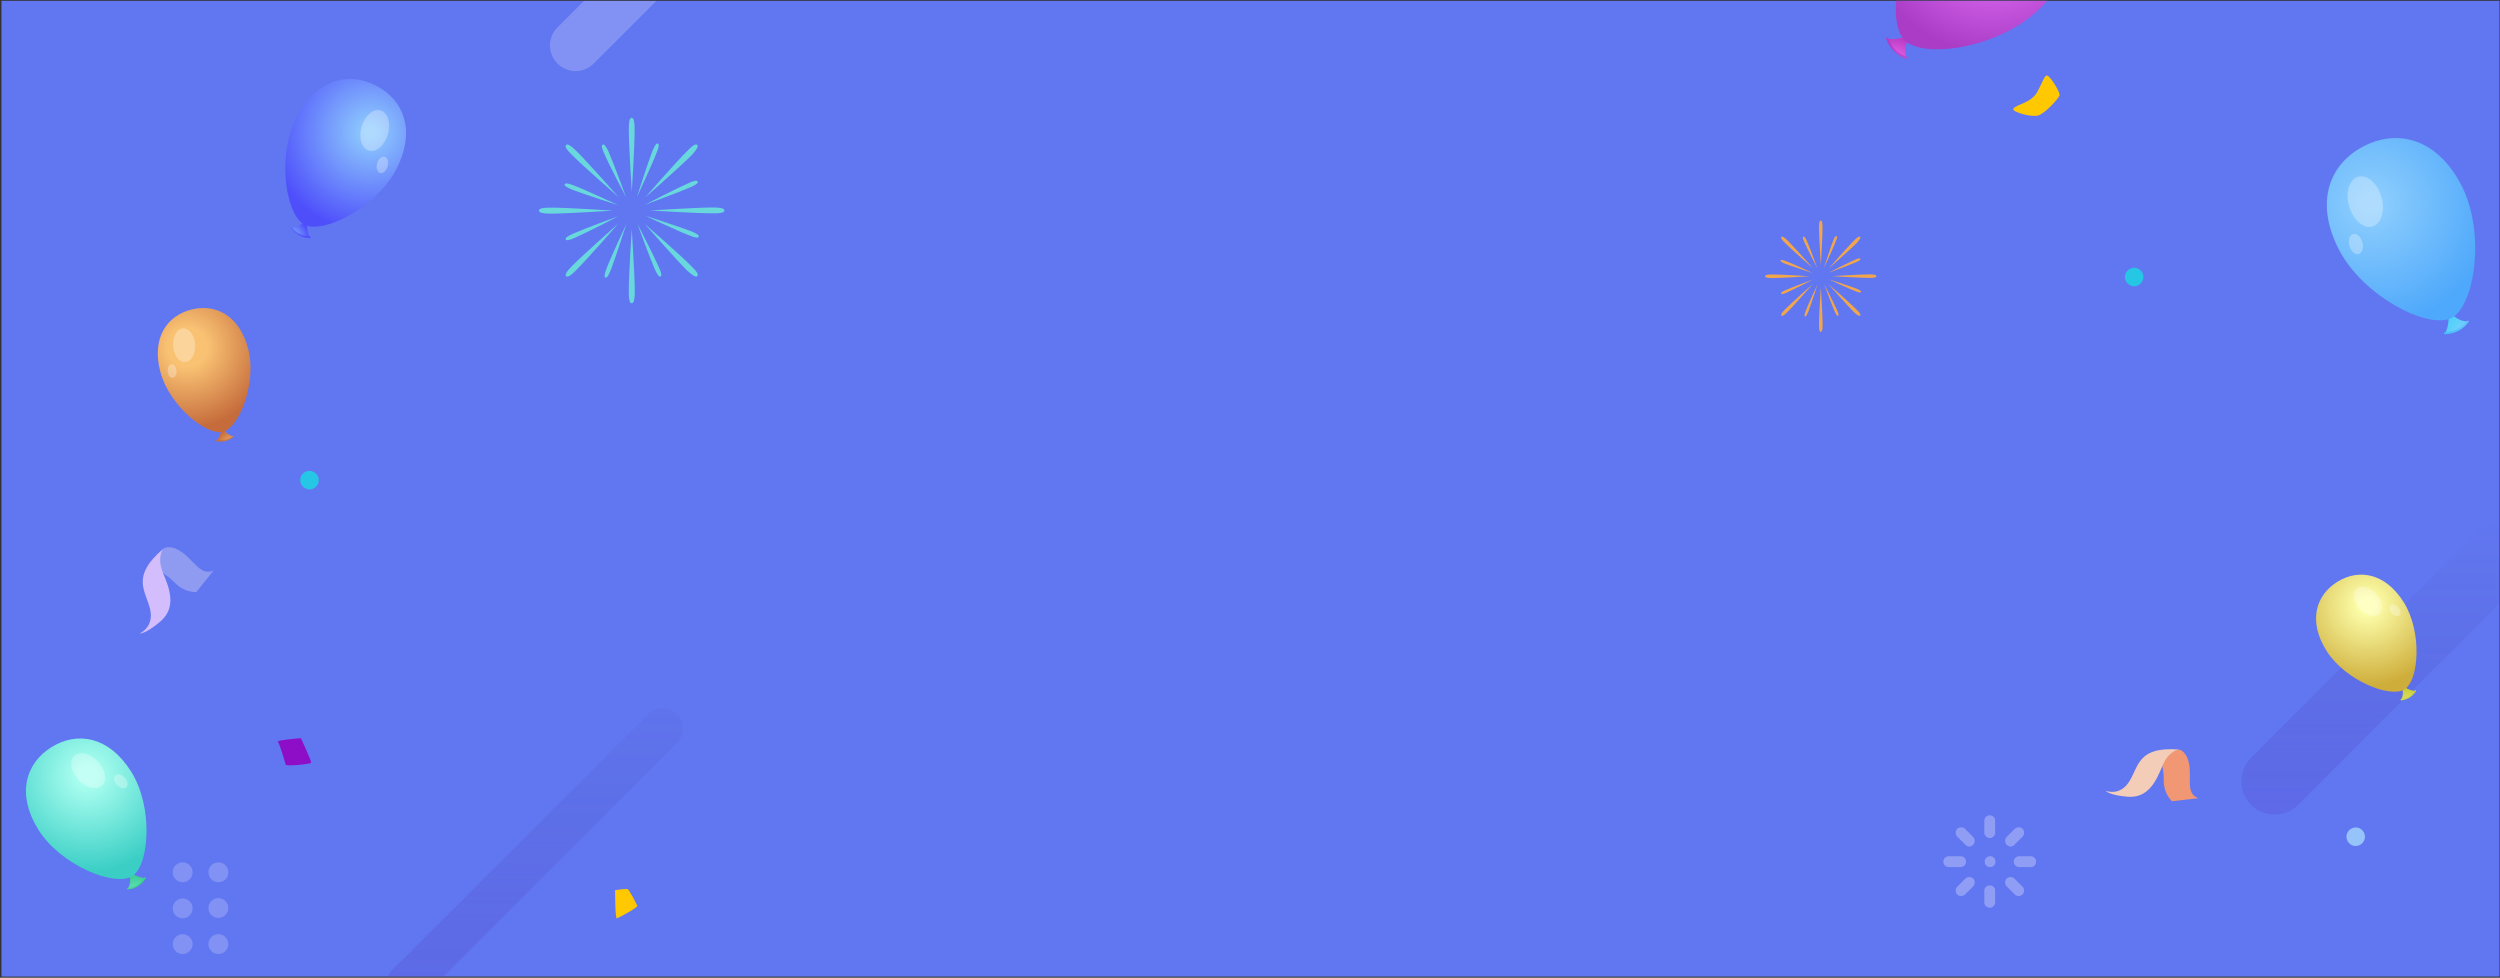 <svg width="1281" height="501" viewBox="0 0 1281 501" fill="none" xmlns="http://www.w3.org/2000/svg">
<rect x="0" y="0" width="1281" height="501" fill="#333333" stroke="none"/>
<g clip-path="url(#clip0_673_69426)">
<rect width="1280" height="500" transform="translate(0.742 0.398)" fill="#6177F1"/>
<g opacity="0.2">
<path d="M111.897 452.057C109.066 452.057 106.801 449.792 106.801 446.961C106.801 444.131 109.066 441.866 111.897 441.866C114.727 441.866 116.992 444.131 116.992 446.961C117.181 449.792 114.727 452.057 111.897 452.057Z" fill="#FDF9FD"/>
<path d="M111.897 470.362C114.711 470.362 116.992 468.08 116.992 465.266C116.992 462.452 114.711 460.171 111.897 460.171C109.083 460.171 106.801 462.452 106.801 465.266C106.801 468.08 109.083 470.362 111.897 470.362Z" fill="#FDF9FD"/>
<path d="M111.897 488.856C114.711 488.856 116.992 486.575 116.992 483.761C116.992 480.947 114.711 478.665 111.897 478.665C109.083 478.665 106.801 480.947 106.801 483.761C106.801 486.575 109.083 488.856 111.897 488.856Z" fill="#FDF9FD"/>
<path d="M93.592 452.057C90.761 452.057 88.496 449.792 88.496 446.961C88.496 444.131 90.761 441.866 93.592 441.866C96.422 441.866 98.687 444.131 98.687 446.961C98.687 449.792 96.422 452.057 93.592 452.057Z" fill="#FDF9FD"/>
<path d="M93.592 470.551C90.761 470.551 88.496 468.286 88.496 465.455C88.496 462.625 90.761 460.36 93.592 460.36C96.422 460.36 98.687 462.625 98.687 465.455C98.687 468.286 96.422 470.551 93.592 470.551Z" fill="#FDF9FD"/>
<path d="M93.592 488.856C90.761 488.856 88.496 486.591 88.496 483.761C88.496 480.93 90.761 478.665 93.592 478.665C96.422 478.665 98.687 480.93 98.687 483.761C98.687 486.591 96.422 488.856 93.592 488.856Z" fill="#FDF9FD"/>
</g>
<path d="M1098.3 141.933C1098.3 144.491 1096.11 146.684 1093.55 146.684C1090.99 146.684 1088.8 144.491 1088.8 141.933C1088.8 139.375 1090.99 137.182 1093.55 137.182C1096.11 137.182 1098.3 139.375 1098.3 141.933Z" fill="#25C7E4"/>
<path d="M153.835 246.04C153.835 248.598 156.028 250.791 158.586 250.791C161.144 250.791 163.337 248.598 163.337 246.04C163.337 243.481 161.144 241.289 158.586 241.289C156.028 241.289 153.835 243.299 153.835 246.04Z" fill="#25C7E4"/>
<path d="M1209.61 432.725C1207.36 434.155 1204.51 433.542 1203.08 431.296C1201.65 429.05 1202.26 426.191 1204.51 424.761C1206.75 423.332 1209.61 423.945 1211.04 426.191C1212.47 428.233 1211.86 431.296 1209.61 432.725Z" fill="#96C3F9"/>
<g opacity="0.3">
<path d="M1019.54 429.383C1017.98 429.383 1016.76 428.169 1016.76 426.608V420.539C1016.76 418.979 1017.98 417.765 1019.54 417.765C1021.1 417.765 1022.31 418.979 1022.31 420.539V426.435C1022.48 427.995 1021.27 429.383 1019.54 429.383Z" fill="#FDF9FD"/>
<path d="M1019.54 453.658C1017.98 453.658 1016.76 454.871 1016.76 456.432V462.327C1016.76 463.888 1017.98 465.102 1019.54 465.102C1021.1 465.102 1022.31 463.888 1022.31 462.327V456.432C1022.48 455.045 1021.27 453.658 1019.54 453.658Z" fill="#FDF9FD"/>
<path d="M1031.85 441.52C1031.85 439.96 1033.06 438.746 1034.62 438.746H1040.52C1042.08 438.746 1043.29 439.96 1043.29 441.52C1043.29 443.081 1042.08 444.295 1040.52 444.295H1034.62C1033.06 444.295 1031.85 443.081 1031.85 441.52Z" fill="#FDF9FD"/>
<path d="M1007.4 441.52C1007.4 439.96 1006.19 438.746 1004.62 438.746H998.556C996.995 438.746 995.781 439.96 995.781 441.52C995.781 443.081 996.995 444.295 998.556 444.295H1004.45C1006.19 444.295 1007.4 443.081 1007.4 441.52Z" fill="#FDF9FD"/>
<path d="M1028.21 432.851C1027.17 431.81 1027.17 429.903 1028.21 428.863L1032.37 424.701C1033.41 423.661 1035.32 423.661 1036.36 424.701C1037.4 425.742 1037.4 427.649 1036.36 428.689L1032.19 432.851C1031.15 434.065 1029.42 434.065 1028.21 432.851Z" fill="#FDF9FD"/>
<path d="M1011.04 450.19C1010 449.15 1008.09 449.15 1007.05 450.19L1002.89 454.351C1001.85 455.392 1001.85 457.299 1002.89 458.339C1003.93 459.38 1005.84 459.38 1006.88 458.339L1011.04 454.178C1012.08 453.138 1012.08 451.23 1011.04 450.19Z" fill="#FDF9FD"/>
<path d="M1028.21 450.19C1029.25 449.15 1031.15 449.15 1032.19 450.19L1036.36 454.351C1037.4 455.392 1037.4 457.299 1036.36 458.339C1035.32 459.38 1033.41 459.38 1032.37 458.339L1028.21 454.178C1027.17 453.138 1027.17 451.23 1028.21 450.19Z" fill="#FDF9FD"/>
<path d="M1011.04 432.851C1012.08 431.81 1012.08 429.903 1011.04 428.863L1006.88 424.701C1005.84 423.661 1003.93 423.661 1002.89 424.701C1001.85 425.742 1001.85 427.649 1002.89 428.689L1007.05 432.851C1008.09 434.065 1009.83 434.065 1011.04 432.851Z" fill="#FDF9FD"/>
<path d="M1022.48 441.52C1022.48 443.081 1021.27 444.295 1019.71 444.295C1018.15 444.295 1016.94 443.081 1016.94 441.52C1016.94 439.96 1018.15 438.746 1019.71 438.746C1021.27 438.573 1022.48 439.96 1022.48 441.52Z" fill="#FDF9FD"/>
</g>
<g opacity="0.2">
<path d="M332.133 365.894L201.054 496.973C196.946 501.082 196.946 507.655 201.054 511.763C205.162 515.871 211.736 515.871 215.844 511.763L346.923 380.684C351.031 376.576 351.031 370.003 346.923 365.894C342.815 361.786 336.241 361.786 332.133 365.894Z" fill="url(#paint0_linear_673_69426)"/>
<path d="M496.939 -197.252L285.67 14.017C280.517 19.17 280.517 27.415 285.67 32.568C290.823 37.721 299.067 37.721 304.22 32.568L515.489 -178.495C520.642 -183.648 520.642 -191.893 515.489 -197.046C510.336 -202.198 502.092 -202.198 496.939 -197.252Z" fill="white"/>
<path d="M1271.38 270.3L1153.43 388.251C1146.8 394.882 1146.8 405.753 1153.43 412.385C1160.06 419.016 1170.93 419.016 1177.56 412.385L1295.51 294.434C1302.14 287.803 1302.14 276.932 1295.51 270.3C1288.88 263.669 1278.01 263.669 1271.38 270.3Z" fill="url(#paint1_linear_673_69426)"/>
</g>
<path d="M1112.94 410.552C1112.94 410.552 1108.68 406.851 1108.72 400.047C1108.76 392.129 1106.66 387.434 1104.07 386.2L1116.44 384.091C1116.44 384.091 1120.3 384.37 1121.7 391.492C1123.09 398.615 1119.79 406.653 1126.43 409L1112.94 410.552Z" fill="#F19774"/>
<path d="M1078.92 405.18C1078.92 405.18 1086.32 408.284 1091.18 400.207C1096.03 392.129 1095.71 382.5 1116.48 384.052C1116.48 384.052 1111.23 384.529 1107.97 392.527C1105.02 399.729 1100.97 409.12 1090.22 408.244C1080.59 407.448 1078.92 405.18 1078.92 405.18Z" fill="#F3CDB7"/>
<path d="M100.602 303.399C100.602 303.399 94.741 303.798 89.724 298.736C83.907 292.831 78.845 290.966 76.048 291.899L83.641 281.198C83.641 281.198 86.704 278.578 93.009 282.796C99.314 287.014 102.822 295.451 109.482 292.254L100.602 303.399Z" fill="#8E9BF0"/>
<path d="M71.474 324.623C71.474 324.623 79.245 321.426 76.847 311.879C74.449 302.333 67.079 295.406 83.64 281.198C83.64 281.198 80.133 285.416 83.596 293.763C86.749 301.267 90.7 311.213 82.131 318.495C74.361 325.067 71.474 324.623 71.474 324.623Z" fill="#D3BDFD"/>
<path d="M323.637 60.378C322.554 60.378 322.193 62.453 322.193 66.334C322.193 74.274 323.727 98.277 323.727 98.277C323.727 98.277 325.261 74.274 325.171 66.243C325.171 62.363 324.81 60.378 323.637 60.378Z" fill="#68D8DD"/>
<path d="M323.727 155.397C324.81 155.397 325.261 153.322 325.261 149.442C325.261 141.501 323.727 117.498 323.727 117.498C323.727 117.498 322.103 141.501 322.193 149.532C322.193 153.322 322.554 155.397 323.727 155.397Z" fill="#68D8DD"/>
<path d="M371.192 107.843C371.192 106.76 369.116 106.309 365.236 106.309C357.295 106.309 333.292 107.843 333.292 107.843C333.292 107.843 357.295 109.377 365.326 109.286C369.116 109.377 371.192 109.016 371.192 107.843Z" fill="#68D8DD"/>
<path d="M276.172 107.933C276.172 109.016 278.248 109.467 282.128 109.467C290.159 109.467 314.072 107.933 314.072 107.933C314.072 107.933 289.978 106.308 282.038 106.399C278.157 106.399 276.172 106.76 276.172 107.933Z" fill="#68D8DD"/>
<path d="M357.295 74.274C356.483 73.462 354.768 74.635 352.061 77.433C346.376 83.027 330.585 101.165 330.585 101.165C330.585 101.165 348.632 85.283 354.317 79.598C356.844 76.801 358.017 75.087 357.295 74.274Z" fill="#68D8DD"/>
<path d="M290.069 141.501C290.881 142.313 292.595 141.14 295.302 138.343C300.987 132.748 316.779 114.61 316.779 114.61C316.779 114.61 298.731 130.582 293.137 136.267C290.43 138.974 289.347 140.689 290.069 141.501Z" fill="#68D8DD"/>
<path d="M357.295 141.501C358.107 140.689 356.934 138.974 354.137 136.267C348.542 130.582 330.405 114.791 330.405 114.791C330.405 114.791 346.286 132.838 351.971 138.523C354.768 141.05 356.483 142.223 357.295 141.501Z" fill="#68D8DD"/>
<path d="M290.069 74.274C289.256 75.087 290.429 76.801 293.227 79.508C298.821 85.193 316.959 100.985 316.959 100.985C316.959 100.985 300.987 82.937 295.302 77.343C292.595 74.635 290.881 73.552 290.069 74.274Z" fill="#68D8DD"/>
<path d="M337.082 73.552C336.27 73.282 335.458 74.635 334.285 77.433C332.029 83.208 326.344 100.985 326.344 100.985C326.344 100.985 334.285 84.02 336.451 78.245C337.624 75.448 337.894 73.823 337.082 73.552Z" fill="#68D8DD"/>
<path d="M310.191 142.223C311.004 142.493 311.816 141.14 312.989 138.343C315.245 132.567 320.93 114.791 320.93 114.791C320.93 114.791 312.989 131.755 310.823 137.53C309.74 140.328 309.47 141.952 310.191 142.223Z" fill="#68D8DD"/>
<path d="M358.017 121.288C358.288 120.476 356.934 119.663 354.137 118.49C348.362 116.234 330.585 110.55 330.585 110.55C330.585 110.55 347.549 118.49 353.325 120.656C356.122 121.829 357.746 122.1 358.017 121.288Z" fill="#68D8DD"/>
<path d="M289.347 94.397C289.076 95.209 290.43 96.022 293.227 97.195C299.002 99.451 316.779 105.135 316.779 105.135C316.779 105.135 299.814 97.195 294.039 95.029C291.242 93.946 289.618 93.675 289.347 94.397Z" fill="#68D8DD"/>
<path d="M357.475 93.044C357.115 92.232 355.58 92.593 352.783 93.856C347.098 96.292 330.495 104.865 330.495 104.865C330.495 104.865 348.091 98.458 353.776 95.931C356.483 94.758 357.836 93.856 357.475 93.044Z" fill="#68D8DD"/>
<path d="M289.888 122.641C290.249 123.453 291.783 123.093 294.58 121.829C300.265 119.393 316.779 110.82 316.779 110.82C316.779 110.82 299.273 117.227 293.588 119.754C290.881 121.017 289.527 121.919 289.888 122.641Z" fill="#68D8DD"/>
<path d="M338.436 141.681C339.248 141.32 338.887 139.786 337.624 136.989C335.187 131.304 326.615 114.7 326.615 114.7C326.615 114.7 333.022 132.297 335.548 137.982C336.812 140.689 337.714 142.042 338.436 141.681Z" fill="#68D8DD"/>
<path d="M308.838 74.094C308.026 74.455 308.387 75.989 309.65 78.786C312.086 84.471 320.749 100.984 320.749 100.984C320.749 100.984 314.342 83.388 311.816 77.703C310.552 75.087 309.65 73.733 308.838 74.094Z" fill="#68D8DD"/>
<path d="M932.935 113.03C932.285 113.03 932.069 114.276 932.069 116.604C932.069 121.422 932.989 135.77 932.989 135.77C932.989 135.77 933.909 121.368 933.855 116.55C933.855 114.221 933.639 113.03 932.935 113.03Z" fill="#F2A64C"/>
<path d="M932.989 170.042C933.639 170.042 933.909 168.797 933.909 166.469C933.909 161.704 932.989 147.302 932.989 147.302C932.989 147.302 932.014 161.704 932.069 166.523C932.069 168.797 932.285 170.042 932.989 170.042Z" fill="#F2A64C"/>
<path d="M961.468 141.509C961.468 140.859 960.222 140.589 957.894 140.589C953.13 140.589 938.728 141.509 938.728 141.509C938.728 141.509 953.13 142.429 957.949 142.375C960.222 142.429 961.468 142.213 961.468 141.509Z" fill="#F2A64C"/>
<path d="M904.456 141.563C904.456 142.213 905.701 142.484 908.029 142.484C912.794 142.484 927.196 141.563 927.196 141.563C927.196 141.563 912.74 140.589 907.975 140.643C905.647 140.643 904.456 140.859 904.456 141.563Z" fill="#F2A64C"/>
<path d="M953.13 121.368C952.642 120.881 951.614 121.585 949.989 123.263C946.578 126.62 937.104 137.503 937.104 137.503C937.104 137.503 947.932 127.974 951.343 124.563C952.859 122.884 953.563 121.855 953.13 121.368Z" fill="#F2A64C"/>
<path d="M912.794 161.704C913.281 162.191 914.31 161.488 915.934 159.809C919.345 156.452 928.82 145.57 928.82 145.57C928.82 145.57 917.992 155.153 914.635 158.564C913.01 160.188 912.361 161.217 912.794 161.704Z" fill="#F2A64C"/>
<path d="M953.13 161.704C953.617 161.217 952.913 160.188 951.235 158.564C947.878 155.153 936.996 145.678 936.996 145.678C936.996 145.678 946.525 156.506 949.936 159.917C951.614 161.433 952.643 162.137 953.13 161.704Z" fill="#F2A64C"/>
<path d="M912.794 121.368C912.306 121.855 913.01 122.884 914.689 124.508C918.046 127.919 928.928 137.394 928.928 137.394C928.928 137.394 919.345 126.566 915.934 123.209C914.31 121.585 913.281 120.935 912.794 121.368Z" fill="#F2A64C"/>
<path d="M941.002 120.935C940.515 120.773 940.027 121.585 939.324 123.263C937.97 126.728 934.559 137.394 934.559 137.394C934.559 137.394 939.324 127.216 940.623 123.751C941.327 122.072 941.489 121.098 941.002 120.935Z" fill="#F2A64C"/>
<path d="M924.868 162.137C925.355 162.3 925.842 161.488 926.546 159.809C927.9 156.344 931.311 145.678 931.311 145.678C931.311 145.678 926.546 155.857 925.247 159.322C924.597 161 924.435 161.975 924.868 162.137Z" fill="#F2A64C"/>
<path d="M953.563 149.576C953.725 149.089 952.913 148.602 951.235 147.898C947.77 146.544 937.104 143.133 937.104 143.133C937.104 143.133 947.282 147.898 950.747 149.197C952.426 149.901 953.4 150.064 953.563 149.576Z" fill="#F2A64C"/>
<path d="M912.361 133.442C912.198 133.929 913.01 134.416 914.689 135.12C918.154 136.474 928.82 139.885 928.82 139.885C928.82 139.885 918.641 135.12 915.176 133.821C913.498 133.171 912.523 133.009 912.361 133.442Z" fill="#F2A64C"/>
<path d="M953.238 132.63C953.022 132.143 952.101 132.359 950.423 133.117C947.012 134.579 937.05 139.722 937.05 139.722C937.05 139.722 947.608 135.878 951.018 134.362C952.643 133.659 953.455 133.117 953.238 132.63Z" fill="#F2A64C"/>
<path d="M912.686 150.389C912.902 150.876 913.823 150.659 915.501 149.901C918.912 148.439 928.82 143.296 928.82 143.296C928.82 143.296 918.317 147.14 914.906 148.656C913.281 149.414 912.469 149.955 912.686 150.389Z" fill="#F2A64C"/>
<path d="M941.814 161.812C942.301 161.596 942.085 160.675 941.327 158.997C939.865 155.586 934.721 145.624 934.721 145.624C934.721 145.624 938.566 156.182 940.082 159.592C940.84 161.217 941.381 162.029 941.814 161.812Z" fill="#F2A64C"/>
<path d="M924.056 121.26C923.569 121.476 923.785 122.397 924.543 124.075C926.005 127.486 931.203 137.394 931.203 137.394C931.203 137.394 927.359 126.837 925.843 123.426C925.085 121.855 924.543 121.043 924.056 121.26Z" fill="#F2A64C"/>
<path d="M1031.64 55.659C1033.39 53.324 1040.86 52.861 1044.06 46.848C1047.26 40.836 1047.66 38.038 1049.27 38.837C1050.87 39.637 1055.69 47.248 1055.29 48.847C1054.89 50.446 1047.67 58.457 1044.07 59.257C1040.47 60.056 1030.46 57.258 1031.66 55.659H1031.64Z" fill="#FFC801"/>
<path d="M154.183 378.256C154.183 378.256 159.703 390.051 159.442 390.793C159.181 391.535 146.636 392.799 146.395 391.796C146.154 390.793 143.144 380.763 142.381 380.001C141.618 379.239 154.183 378.236 154.183 378.236V378.256Z" fill="#8E0EC7"/>
<path d="M315.172 456.134C315.172 456.134 315.172 470.86 316.083 470.57C316.995 470.28 327.008 464.966 326.56 464.096C326.111 463.207 322.464 455.844 321.553 455.554C320.641 455.264 315.172 456.134 315.172 456.134Z" fill="#FFC801"/>
<path d="M73.994 449.894C74.974 451.468 66.602 456.722 65.615 455.155C67.225 452.558 66.774 449.481 65.9 446.305C68.426 448.295 71.1 449.599 73.987 449.902L73.994 449.894Z" fill="url(#paint2_radial_673_69426)"/>
<path d="M70.789 454.031C72.271 453.099 73.549 451.807 74.728 450.092C74.855 449.908 74.806 449.647 74.622 449.52C74.439 449.393 74.178 449.443 74.051 449.626C71.848 452.845 69.229 454.49 65.559 454.958C65.333 454.986 65.171 455.191 65.199 455.417C65.227 455.642 65.431 455.805 65.657 455.776C67.619 455.521 69.299 454.956 70.789 454.031Z" fill="url(#paint3_radial_673_69426)"/>
<path d="M67.218 395.393C78.659 413.639 76.587 443.379 67.692 448.958C58.798 454.537 31.137 443.439 19.704 425.2C8.264 406.954 13.154 391.115 26.276 382.889C39.399 374.662 55.771 377.154 67.211 395.4L67.218 395.393Z" fill="url(#paint4_radial_673_69426)"/>
<g style="mix-blend-mode:screen" opacity="0.29">
<path d="M50.177 390.212C54.127 394.431 55.099 399.935 52.346 402.505C49.599 405.082 44.173 403.736 40.23 399.525C36.279 395.306 35.307 389.801 38.06 387.231C40.807 384.655 46.233 386 50.184 390.219L50.177 390.212Z" fill="white"/>
</g>
<g style="mix-blend-mode:screen" opacity="0.29">
<path d="M63.879 398.478C65.459 400.171 65.854 402.373 64.752 403.404C63.651 404.435 61.477 403.899 59.897 402.206C58.317 400.513 57.923 398.311 59.024 397.28C60.125 396.25 62.299 396.785 63.879 398.478Z" fill="white"/>
</g>
<path d="M111.248 225.552C111.639 227.041 119.576 224.961 119.185 223.472C116.696 222.97 115.095 220.948 113.668 218.619C113.435 221.27 112.706 223.63 111.248 225.552Z" fill="url(#paint5_radial_673_69426)"/>
<path d="M115.575 225.964C114.17 226.333 112.658 226.37 110.962 226.112C110.777 226.085 110.65 225.906 110.677 225.721C110.703 225.536 110.883 225.409 111.068 225.436C114.26 225.932 116.743 225.283 119.116 223.329C119.259 223.207 119.475 223.229 119.597 223.376C119.718 223.524 119.697 223.735 119.549 223.857C118.281 224.902 116.986 225.594 115.581 225.964H115.575Z" fill="url(#paint6_radial_673_69426)"/>
<path d="M82.157 190.506C86.692 207.778 105.837 223.424 114.26 221.217C122.678 219.01 131.682 195.993 127.153 178.721C122.625 161.449 110.27 155.408 97.847 158.661C85.423 161.919 77.629 173.234 82.157 190.506Z" fill="url(#paint7_radial_673_69426)"/>
<g style="mix-blend-mode:screen" opacity="0.29">
<path d="M94.908 185.554C98.021 185.354 100.296 181.316 99.988 176.534C99.68 171.753 96.907 168.039 93.793 168.239C90.68 168.439 88.406 172.478 88.713 177.259C89.021 182.041 91.794 185.755 94.908 185.554Z" fill="white"/>
</g>
<g style="mix-blend-mode:screen" opacity="0.29">
<path d="M85.92 190.237C86.041 192.154 87.156 193.637 88.403 193.558C89.651 193.479 90.565 191.858 90.438 189.946C90.316 188.03 89.201 186.546 87.954 186.625C86.707 186.704 85.798 188.32 85.92 190.237Z" fill="white"/>
</g>
<path d="M158.519 121.231C157.65 122.927 148.604 118.288 149.473 116.591C152.618 116.651 155.094 114.626 157.45 112.191C157.021 115.464 157.271 118.507 158.529 121.231H158.519Z" fill="url(#paint8_radial_673_69426)"/>
<path d="M153.177 120.572C154.774 121.391 156.592 121.85 158.718 121.979C158.948 121.989 159.158 121.82 159.168 121.58C159.178 121.351 159.008 121.151 158.768 121.131C154.774 120.872 151.939 119.425 149.592 116.432C149.453 116.252 149.183 116.212 149.003 116.362C148.823 116.502 148.784 116.771 148.933 116.961C150.191 118.567 151.569 119.754 153.177 120.572Z" fill="url(#paint9_radial_673_69426)"/>
<path d="M203.111 86.6C192.996 106.295 165.638 120.103 156.042 115.185C146.447 110.266 141.714 80.004 151.819 60.309C161.923 40.614 178.488 36.603 192.657 43.867C206.825 51.13 213.226 66.904 203.111 86.6Z" fill="url(#paint10_radial_673_69426)"/>
<g style="mix-blend-mode:screen" opacity="0.29">
<path d="M198.728 68.82C197.07 74.527 192.727 78.278 189.012 77.201C185.298 76.123 183.631 70.626 185.278 64.929C186.936 59.222 191.279 55.47 194.993 56.548C198.708 57.625 200.375 63.113 198.728 68.82Z" fill="white"/>
</g>
<g style="mix-blend-mode:screen" opacity="0.29">
<path d="M198.628 85.272C197.969 87.557 196.222 89.064 194.734 88.625C193.246 88.196 192.577 85.991 193.236 83.706C193.895 81.421 195.642 79.915 197.13 80.354C198.618 80.783 199.287 82.988 198.628 85.272Z" fill="white"/>
</g>
<path d="M1237.32 354.019C1238.14 355.33 1231.16 359.708 1230.34 358.403C1231.68 356.238 1231.31 353.674 1230.58 351.028C1232.68 352.685 1234.91 353.773 1237.32 354.025L1237.32 354.019Z" fill="url(#paint11_radial_673_69426)"/>
<path d="M1234.65 357.466C1235.89 356.689 1236.95 355.613 1237.94 354.183C1238.04 354.03 1238 353.813 1237.85 353.707C1237.69 353.601 1237.48 353.642 1237.37 353.795C1235.54 356.478 1233.35 357.849 1230.29 358.238C1230.11 358.262 1229.97 358.433 1229.99 358.621C1230.02 358.809 1230.19 358.944 1230.38 358.92C1232.01 358.708 1233.41 358.237 1234.65 357.466Z" fill="url(#paint12_radial_673_69426)"/>
<path d="M1231.68 308.601C1241.21 323.806 1239.49 348.59 1232.07 353.239C1224.66 357.888 1201.61 348.639 1192.08 333.44C1182.55 318.235 1186.62 305.036 1197.56 298.181C1208.5 291.325 1222.14 293.402 1231.67 308.607L1231.68 308.601Z" fill="url(#paint13_radial_673_69426)"/>
<g style="mix-blend-mode:screen" opacity="0.29">
<path d="M1217.48 304.284C1220.77 307.8 1221.58 312.387 1219.28 314.528C1217 316.676 1212.47 315.554 1209.19 312.044C1205.9 308.529 1205.09 303.942 1207.38 301.8C1209.67 299.653 1214.19 300.774 1217.48 304.29L1217.48 304.284Z" fill="white"/>
</g>
<g style="mix-blend-mode:screen" opacity="0.29">
<path d="M1228.9 311.172C1230.21 312.583 1230.54 314.418 1229.62 315.277C1228.71 316.136 1226.89 315.69 1225.58 314.279C1224.26 312.868 1223.93 311.033 1224.85 310.174C1225.77 309.315 1227.58 309.761 1228.9 311.172Z" fill="white"/>
</g>
<path d="M967.481 19.88C965.73 21.613 974.963 30.947 976.713 29.213C975.417 25.363 976.939 21.527 979.024 17.687C975.165 19.485 971.311 20.363 967.481 19.88Z" fill="url(#paint14_radial_673_69426)"/>
<path d="M970.373 26.206C968.736 24.554 967.476 22.49 966.477 19.932C966.366 19.655 966.513 19.336 966.79 19.224C967.068 19.113 967.387 19.261 967.498 19.538C969.364 24.358 972.251 27.28 976.856 29.004C977.139 29.105 977.283 29.422 977.175 29.709C977.067 29.995 976.758 30.135 976.471 30.027C974.008 29.106 972.014 27.866 970.377 26.214L970.373 26.206Z" fill="url(#paint15_radial_673_69426)"/>
<path d="M992.77 -48.465C972.464 -28.365 966.101 10.68 975.898 20.585C985.69 30.484 1024.79 24.547 1045.1 4.455C1065.41 -15.638 1063.89 -37.59 1049.45 -52.202C1034.99 -66.81 1013.08 -68.558 992.77 -48.465Z" fill="url(#paint16_radial_673_69426)"/>
<path d="M1253.11 170.375C1254.18 172.467 1265.3 166.743 1264.23 164.65C1260.37 164.724 1257.32 162.225 1254.43 159.222C1254.95 163.259 1254.65 167.014 1253.1 170.375H1253.11Z" fill="url(#paint17_radial_673_69426)"/>
<path d="M1259.68 169.562C1257.71 170.572 1255.48 171.138 1252.87 171.298C1252.59 171.31 1252.33 171.101 1252.32 170.806C1252.3 170.522 1252.51 170.276 1252.81 170.252C1257.71 169.932 1261.2 168.147 1264.08 164.454C1264.25 164.232 1264.58 164.183 1264.81 164.367C1265.03 164.54 1265.08 164.872 1264.89 165.106C1263.35 167.088 1261.65 168.553 1259.68 169.562Z" fill="url(#paint18_radial_673_69426)"/>
<path d="M1198.33 127.646C1210.75 151.946 1244.37 168.984 1256.16 162.915C1267.95 156.846 1273.76 119.509 1261.35 95.209C1248.93 70.909 1228.58 65.96 1211.17 74.922C1193.76 83.884 1185.9 103.346 1198.33 127.646Z" fill="url(#paint19_radial_673_69426)"/>
<g style="mix-blend-mode:screen" opacity="0.29">
<path d="M1203.71 105.71C1205.75 112.751 1211.09 117.38 1215.65 116.05C1220.21 114.721 1222.26 107.938 1220.24 100.909C1218.2 93.867 1212.86 89.239 1208.3 90.568C1203.74 91.898 1201.69 98.668 1203.71 105.71Z" fill="white"/>
</g>
<g style="mix-blend-mode:screen" opacity="0.29">
<path d="M1203.84 126.009C1204.64 128.828 1206.79 130.687 1208.62 130.145C1210.45 129.616 1211.27 126.896 1210.46 124.076C1209.65 121.257 1207.5 119.399 1205.68 119.94C1203.85 120.47 1203.03 123.19 1203.84 126.009Z" fill="white"/>
</g>
</g>
<defs>
<linearGradient id="paint0_linear_673_69426" x1="292.734" y1="514.786" x2="292.734" y2="325.447" gradientUnits="userSpaceOnUse">
<stop stop-color="#5233C3"/>
<stop offset="0.897" stop-color="#2E1C6D" stop-opacity="0.103"/>
<stop offset="1" stop-color="#291A64" stop-opacity="0"/>
</linearGradient>
<linearGradient id="paint1_linear_673_69426" x1="1224.44" y1="417.427" x2="1224.44" y2="265.304" gradientUnits="userSpaceOnUse">
<stop stop-color="#5233C3"/>
<stop offset="0.897" stop-color="#2E1C6D" stop-opacity="0.103"/>
<stop offset="1" stop-color="#291A64" stop-opacity="0"/>
</linearGradient>
<radialGradient id="paint2_radial_673_69426" cx="0" cy="0" r="1" gradientUnits="userSpaceOnUse" gradientTransform="translate(69.925 459.215) rotate(147.901) scale(10.393 10.386)">
<stop offset="0.05" stop-color="#7BE5C5"/>
<stop offset="1" stop-color="#3ACE99"/>
</radialGradient>
<radialGradient id="paint3_radial_673_69426" cx="0" cy="0" r="1" gradientUnits="userSpaceOnUse" gradientTransform="translate(65.273 449.049) rotate(147.901) scale(8.127 8.121)">
<stop offset="0.05" stop-color="#7BE5B8"/>
<stop offset="1" stop-color="#3ACE87"/>
</radialGradient>
<radialGradient id="paint4_radial_673_69426" cx="0" cy="0" r="1" gradientUnits="userSpaceOnUse" gradientTransform="translate(44.781 397.126) rotate(147.901) scale(50.16 50.126)">
<stop offset="0.09" stop-color="#ABFFF0"/>
<stop offset="1" stop-color="#3ACEC5"/>
</radialGradient>
<radialGradient id="paint5_radial_673_69426" cx="0" cy="0" r="1" gradientUnits="userSpaceOnUse" gradientTransform="translate(119.189 228.374) rotate(-14.679) scale(8.618 8.613)">
<stop stop-color="#F9C273"/>
<stop offset="1" stop-color="#C66C3C"/>
</radialGradient>
<radialGradient id="paint6_radial_673_69426" cx="0" cy="0" r="1" gradientUnits="userSpaceOnUse" gradientTransform="translate(115.69 219.786) rotate(-14.679) scale(6.737 6.733)">
<stop stop-color="#F9C273"/>
<stop offset="1" stop-color="#C66C3C"/>
</radialGradient>
<radialGradient id="paint7_radial_673_69426" cx="0" cy="0" r="1" gradientUnits="userSpaceOnUse" gradientTransform="translate(95.943 177.916) rotate(-14.679) scale(41.596 41.569)">
<stop offset="0.24" stop-color="#F9C273"/>
<stop offset="1" stop-color="#C66C3C"/>
</radialGradient>
<radialGradient id="paint8_radial_673_69426" cx="0" cy="0" r="1" gradientUnits="userSpaceOnUse" gradientTransform="translate(148.127 122.513) rotate(-152.857) scale(10.682 10.677)">
<stop offset="0.05" stop-color="#8ECBFD"/>
<stop offset="1" stop-color="#4E4FFB"/>
</radialGradient>
<radialGradient id="paint9_radial_673_69426" cx="0" cy="0" r="1" gradientUnits="userSpaceOnUse" gradientTransform="translate(154.656 113.054) rotate(-152.857) scale(8.346 8.342)">
<stop offset="0.05" stop-color="#8ECBFD"/>
<stop offset="1" stop-color="#4E4FFB"/>
</radialGradient>
<radialGradient id="paint10_radial_673_69426" cx="0" cy="0" r="1" gradientUnits="userSpaceOnUse" gradientTransform="translate(189.781 67.659) rotate(-152.857) scale(51.544 51.521)">
<stop offset="0.05" stop-color="#8ECBFD"/>
<stop offset="1" stop-color="#4E4FFB"/>
</radialGradient>
<radialGradient id="paint11_radial_673_69426" cx="0" cy="0" r="1" gradientUnits="userSpaceOnUse" gradientTransform="translate(1233.93 361.786) rotate(147.901) scale(8.661 8.655)">
<stop offset="0.05" stop-color="#E3E57B"/>
<stop offset="1" stop-color="#CBCE3A"/>
</radialGradient>
<radialGradient id="paint12_radial_673_69426" cx="0" cy="0" r="1" gradientUnits="userSpaceOnUse" gradientTransform="translate(1230.06 353.314) rotate(147.901) scale(6.772 6.768)">
<stop offset="0.05" stop-color="#C9E57B"/>
<stop offset="1" stop-color="#CBCE3A"/>
</radialGradient>
<radialGradient id="paint13_radial_673_69426" cx="0" cy="0" r="1" gradientUnits="userSpaceOnUse" gradientTransform="translate(1212.98 310.045) rotate(147.901) scale(41.8 41.771)">
<stop offset="0.09" stop-color="#FDFFAB"/>
<stop offset="1" stop-color="#CEAD3A"/>
</radialGradient>
<radialGradient id="paint14_radial_673_69426" cx="0" cy="0" r="1" gradientUnits="userSpaceOnUse" gradientTransform="translate(969.924 33.141) rotate(45.321) scale(13.789 13.78)">
<stop stop-color="#F973F4"/>
<stop offset="1" stop-color="#BB3CC6"/>
</radialGradient>
<radialGradient id="paint15_radial_673_69426" cx="0" cy="0" r="1" gradientUnits="userSpaceOnUse" gradientTransform="translate(979.024 21.424) rotate(45.321) scale(10.78 10.772)">
<stop stop-color="#DE73F9"/>
<stop offset="1" stop-color="#B33CC6"/>
</radialGradient>
<radialGradient id="paint16_radial_673_69426" cx="0" cy="0" r="1" gradientUnits="userSpaceOnUse" gradientTransform="translate(1021.24 -39.436) rotate(45.321) scale(66.554 66.51)">
<stop offset="0.24" stop-color="#E673F9"/>
<stop offset="1" stop-color="#AA3CC6"/>
</radialGradient>
<radialGradient id="paint17_radial_673_69426" cx="0" cy="0" r="1" gradientUnits="userSpaceOnUse" gradientTransform="translate(1265.88 171.957) rotate(-27.24) scale(13.136 13.162)">
<stop offset="0.05" stop-color="#8ECBFD"/>
<stop offset="1" stop-color="#4ED1FB"/>
</radialGradient>
<radialGradient id="paint18_radial_673_69426" cx="0" cy="0" r="1" gradientUnits="userSpaceOnUse" gradientTransform="translate(1257.86 160.286) rotate(-27.24) scale(10.263 10.284)">
<stop offset="0.05" stop-color="#8ECBFD"/>
<stop offset="1" stop-color="#4EBDFB"/>
</radialGradient>
<radialGradient id="paint19_radial_673_69426" cx="0" cy="0" r="1" gradientUnits="userSpaceOnUse" gradientTransform="translate(1214.7 104.277) rotate(-27.24) scale(63.384 63.511)">
<stop offset="0.05" stop-color="#8ECEFD"/>
<stop offset="1" stop-color="#4EA8FB"/>
</radialGradient>
<clipPath id="clip0_673_69426">
<rect width="1280" height="500" fill="white" transform="translate(0.742 0.398)"/>
</clipPath>
</defs>
</svg>
